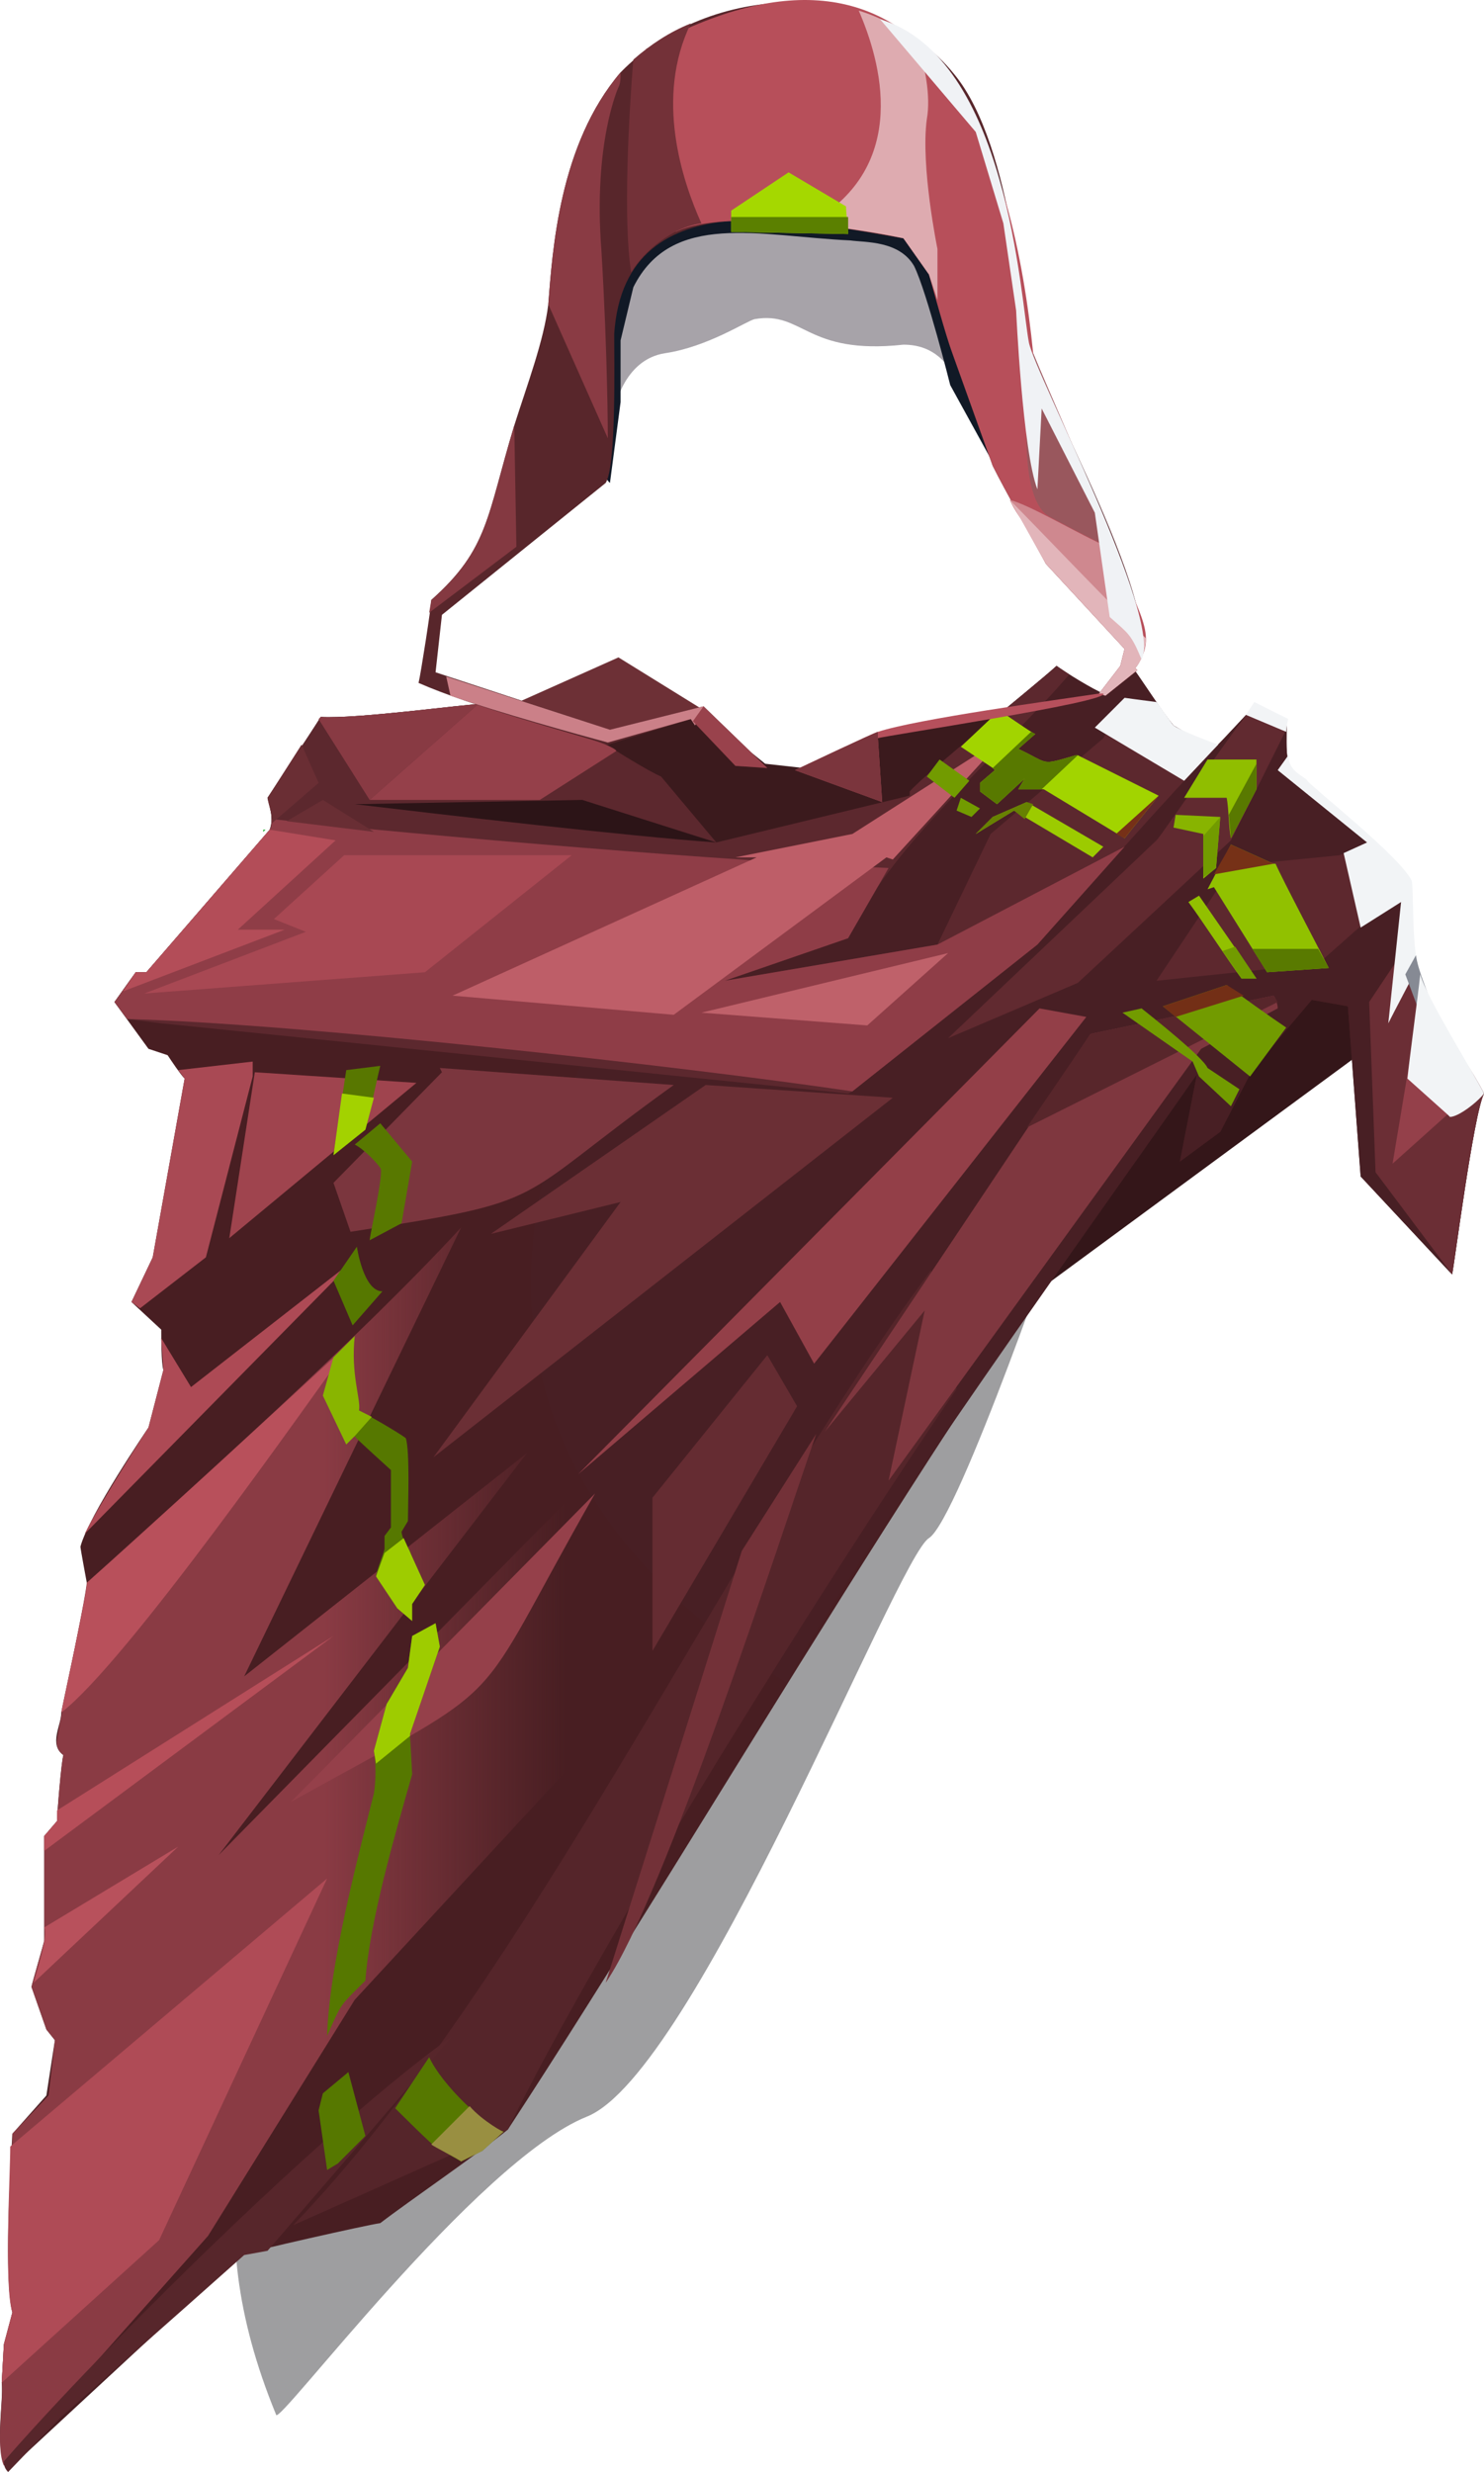 <?xml version="1.0" encoding="UTF-8" standalone="no"?>
<svg
   width="697.817"
   height="1162.02"
   viewBox="0 0 697.817 1162.02"
   version="1.1"
   id="svg199"
   sodipodi:docname="cb-layer-1306.svg"
   xmlns:inkscape="http://www.inkscape.org/namespaces/inkscape"
   xmlns:sodipodi="http://sodipodi.sourceforge.net/DTD/sodipodi-0.dtd"
   xmlns="http://www.w3.org/2000/svg"
   xmlns:svg="http://www.w3.org/2000/svg">
  <sodipodi:namedview
     id="namedview201"
     pagecolor="#ffffff"
     bordercolor="#666666"
     borderopacity="1.0"
     inkscape:pageshadow="2"
     inkscape:pageopacity="0.0"
     inkscape:pagecheckerboard="0" />
  <defs
     id="defs7">
    <linearGradient
       x1="381.628"
       y1="548.279"
       x2="219.345"
       y2="548.279"
       id="id-106158"
       gradientTransform="scale(0.697,1.435)"
       gradientUnits="userSpaceOnUse">
      <stop
         stop-color="#803840"
         offset="0%"
         stop-opacity="0"
         id="stop2" />
      <stop
         stop-color="#8A3B44"
         offset="100%"
         id="stop4" />
    </linearGradient>
  </defs>
  <g
     transform="translate(-0.183,0.02)"
     id="id-106159">
    <polygon
       points="378,361 360,359 329,334 277,348 319,404 400,404 479,354 481,334 414,346 "
       fill="#3b1a1d"
       id="id-106160" />
    <path
       d="m 130,1135 c 0,7 94,-119 146,-140 51,-20 146,-263 161,-272 14,-9 64,-155 64,-155 L 230,880 c 0,0 -177,68 -100,255 z"
       fill="#101116"
       opacity="0.406"
       id="path10" />
    <polygon
       points="647,449 598,461 542,517 473,618 647,490 "
       fill="#341619"
       id="polygon12" />
    <path
       d="m 698,514 c -5,10 -14,81 -15,85 l -1,-1 -42,-45 -6,-80 -17,-3 -28,33 -15,29 -19,14 8,-41 c -111,143 -226,346 -324,496 -12,10 -47,34 -60,44 -7,1 -60,13 -66,15 L 4,1161 c -7,-8 -2,-32 -3,-41 l 1,-18 4,-15 c -4,-16 -1,-67 0,-84 l 16,-18 4,-26 -4,-5 -7,-20 c 0,-1 6,-21 6,-22 v -49 l 6,-7 c 0,-3 2,-28 3,-31 -7,-5 -1,-14 -1,-20 0,-1 13,-60 12,-61 0,0 -3,-16 -3,-17 4,-15 32,-56 32,-56 l 7,-27 c -1,-3 -1,-16 -1,-19 L 62,612 72,591 87,507 c -2,-2 -6,-8 -8,-11 l -9,-3 -16,-22 10,-14 h 5 l 58,-67 c 2,-5 0,-11 -1,-15 6,-9 20,-30 25,-38 17,1 68,-6 74,-6 l 59,18 c 4,3 22,14 27,16 l 26,31 c 1,0 90,-22 91,-22 v -2 c 9,-10 58,-49 69,-59 4,3 17,11 22,13 l 14,-12 c 5,7 14,21 19,27 v 0 c 5,3 14,8 19,11 6,-6 14,-15 20,-21 l 14,7 c 1,10 -3,27 10,30 0,0 18,16 31,28 9,9 16,12 18,21 -4,45 13,60 34,97 z"
       fill="#481e22"
       id="path14" />
    <path
       d="m 698,514 c -5,10 -14,81 -15,85 l -1,-1 -42,-45 -6,-80 -17,-3 -28,33 -15,29 -19,14 8,-41 C 522,564 402,730 370,791 168,662 266,486 338,396 l 90,-22 v -2 c 9,-10 58,-49 69,-59 4,3 17,11 22,13 l 14,-12 c 5,7 14,21 19,27 v 0 c 5,3 14,8 19,11 6,-6 14,-15 20,-21 l 14,7 c 1,10 -3,27 10,30 0,0 18,16 31,28 9,9 16,12 18,21 -4,45 13,60 34,97 z"
       fill="#481f24"
       id="path16" />
    <path
       d="M 138,1046 C 248,932 344,723 438,597 l 12,56 c -57,83 -167,258 -211,348 z"
       fill="#55252a"
       id="path18" />
    <path
       d="m 698,514 c -5,10 -14,81 -15,85 l -36,-48 -3,-80 20,-30 c 1,29 23,51 34,73 z"
       fill="#6b2e35"
       id="path20" />
    <path
       d="m 663,415 -43,38 -76,8 36,-54 50,-5 16,-6 c 8,8 14,11 17,19 z"
       fill="#5d282e"
       id="path22" />
    <path
       d="m 605,343 -26,52 -72,67 -61,26 98,-93 c 3,-3 44,-64 47,-64 l 14,7 c 0,0 0,2 0,5 z"
       fill="#612a30"
       id="path24" />
    <path
       d="m 572,351 c -22,23 -63,69 -84,93 l -87,69 -2,1 -323,-33 -16,-2 -6,-8 10,-14 h 5 l 58,-67 c 2,-5 0,-11 -1,-15 6,-9 20,-30 25,-38 17,1 68,-6 74,-6 l 59,18 c 4,3 22,14 27,16 l 26,31 91,-22 v -2 c 9,-10 58,-49 69,-59 l 6,4 c -30,35 -85,81 -104,124 l -58,20 100,-17 25,-52 53,-45 8,-15 z"
       fill="#5c282e"
       id="path26" />
    <path
       d="m 565,493 -147,203 17,-80 -47,57 C 410,640 493,516 513,486 l 86,-18 c 1,1 2,4 2,6 z"
       fill="#7f373f"
       id="path28" />
    <polygon
       points="513,486 599,468 601,471 483,530 "
       fill="#58262b"
       id="polygon30" />
    <polygon
       points="383,641 367,612 272,693 489,474 511,478 "
       fill="#933f48"
       id="polygon32" />
    <polygon
       points="204,685 292,565 231,580 332,510 420,516 "
       fill="#6b2f35"
       id="polygon34" />
    <path
       d="m 317,510 c -78,56 -55,54 -152,69 l -8,-23 51,-52 -1,-2 z"
       fill="#7b363e"
       id="path36" />
    <polygon
       points="108,582 120,504 196,509 "
       fill="#9f444e"
       id="polygon38" />
    <polygon
       points="97,591 66,615 62,612 72,591 87,507 84,503 119,499 119,506 "
       fill="#a94954"
       id="polygon40" />
    <path
       d="M 167,592 40,721 c 8,-16 30,-50 30,-50 l 7,-27 -1,-15 14,23 z"
       fill="#ad4a55"
       id="path42" />
    <path
       d="m 283,689 c -4,3 -6,125 -6,132 L 167,940 98,1051 2,1159 c -4,-9 0,-31 -1,-39 l 1,-18 4,-15 c -4,-16 0,-67 0,-84 l 17,-18 3,-26 -4,-5 -7,-20 c 0,-1 6,-21 6,-22 v -49 l 6,-7 c 0,-3 2,-28 3,-31 -4,-3 -3,-7 -3,-7 1,-9 13,-64 14,-74 C 93,697 169,629 217,577 L 115,788 248,683 103,872 Z"
       fill="url(#id-106158)"
       id="path44"
       style="fill:url(#id-106158)" />
    <polygon
       points="375,661 361,637 307,704 307,776 "
       fill="#652c32"
       id="polygon46" />
    <path
       d="m 285,932 64,-203 35,-55 c -17,49 -71,217 -99,258 z"
       fill="#733138"
       id="path48" />
    <path
       d="m 225,331 -51,45 -24,-38 1,-1 c 17,1 68,-6 74,-6 z"
       fill="#883a43"
       id="path50" />
    <path
       d="m 290,353 -36,23 h -80 l 51,-45 c 5,2 64,18 65,22 z"
       fill="#95404a"
       id="path52" />
    <path
       d="m 167,378 107,-2 63,20 C 295,393 209,383 167,378 Z"
       fill="#2c1417"
       id="path54" />
    <path
       d="m 529,398 -41,46 -87,69 C 320,501 139,481 60,479 l -6,-8 10,-14 h 5 l 58,-67 c 1,-1 1,-4 1,-5 73,8 217,20 290,23 l -19,33 -58,20 100,-17 z"
       fill="#8f3d47"
       id="path56" />
    <path
       d="m 124,390 h 1 l -1,1 c 0,0 0,-1 0,-1 z"
       fill="#3bb54a"
       id="path58" />
    <path
       d="m 150,368 -22,19 c 1,-2 -2,-10 -2,-12 l 16,-25 z"
       fill="#6a2e34"
       id="path60" />
    <polygon
       points="176,391 135,386 152,376 "
       fill="#692e34"
       id="polygon62" />
    <path
       d="m 125,390 -1,1 c 0,0 0,-1 0,-1 z"
       fill="#3bb54a"
       id="path64" />
    <polygon
       points="58,466 64,457 69,457 127,390 158,395 112,437 134,437 "
       fill="#b34d58"
       id="polygon66" />
    <polygon
       points="346,403 401,392 473,346 420,404 417,403 317,477 213,468 356,403 "
       fill="#be5e68"
       id="polygon68" />
    <polygon
       points="408,482 330,476 446,448 "
       fill="#bf616a"
       id="polygon70" />
    <path
       d="M 167,629 C 143,662 60,781 29,805 29,804 42,745 41,744 66,722 141,653 167,629 Z"
       fill="#b8505b"
       id="path72" />
    <path
       d="M 157,769 21,870 v -7 l 6,-7 c 0,0 0,-5 0,-5 z"
       fill="#b64e59"
       id="path74" />
    <path
       d="m 84,868 -68,64 c 1,-4 7,-22 5,-26 z"
       fill="#b8515c"
       id="path76" />
    <path
       d="M 137,847 280,702 c -61,107 -35,85 -143,145 z"
       fill="#95404a"
       id="path78" />
    <path
       d="m 154,883 -79,170 -74,67 1,-18 4,-15 c -4,-12 -1,-65 -1,-78 z"
       fill="#af4b56"
       id="path80" />
    <polygon
       points="684,521 663,499 655,547 "
       fill="#94404a"
       id="polygon82" />
    <path
       d="m 573,350 -16,17 -42,-25 14,-14 c 0,0 7,1 15,2 1,1 7,10 8,11 v 0 c 3,2 10,5 21,9 z"
       fill="#f2f4f6"
       id="path84" />
    <path
       d="m 605,344 -19,-8 4,-6 16,8 c 0,-1 -1,4 -1,6 z"
       fill="#f2f4f6"
       id="path86" />
    <path
       d="m 667,454 c -3,6 -11,21 -14,27 l 6,-57 -19,12 -8,-35 11,-5 -42,-34 5,-7 c 0,8 8,10 9,12 2,3 44,36 49,47 1,3 0,30 3,40 z"
       fill="#f2f4f6"
       id="path88" />
    <path
       d="m 673,471 c -2,1 -5,3 -6,3 l -6,-16 5,-9 c 1,7 5,16 7,22 z"
       fill="#868a94"
       id="path90" />
    <path
       d="m 698,514 c -3,4 -12,11 -16,11 l -1,-1 -19,-17 c 1,-10 5,-39 6,-49 3,11 25,46 30,56 z"
       fill="#f2f4f6"
       id="path92" />
    <polygon
       points="269,402 200,457 68,467 144,438 129,432 162,402 "
       fill="#a84853"
       id="polygon94" />
    <path
       d="m 213,957 -87,101 -11,2 v 0 c -9,8 -37,33 -86,76 l -25,26 c -2,-2 -2,-4 -2,-5 47,-54 152,-158 211,-200 z"
       fill="#57262b"
       id="path96" />
    <path
       d="m 545,374 -16,20 -38,-23 c -1,0 -11,0 -12,0 l 3,-5 -13,12 -8,-6 v -4 l 7,-6 -1,-1 -15,-10 18,-17 c 2,1 16,11 17,11 l -8,7 c 15,7 10,8 27,3 h 1 c 0,0 38,19 38,19 z"
       fill="#a2d400"
       id="path98" />
    <polygon
       points="449,375 456,367 442,357 436,365 "
       fill="#729b00"
       id="polygon100" />
    <polygon
       points="457,384 461,380 452,375 450,381 "
       fill="#729b00"
       id="polygon102" />
    <polygon
       points="477,381 459,392 467,384 483,377 519,398 514,403 "
       fill="#9ccb00"
       id="polygon104" />
    <path
       d="m 591,357 v 14 l -12,23 c -1,-4 -1,-14 -2,-19 h -20 l 11,-18 z"
       fill="#90be00"
       id="path106" />
    <path
       d="m 574,384 -2,24 -6,5 c 0,-1 0,-20 0,-20 v -1 l -14,-3 1,-6 z"
       fill="#88b400"
       id="path108" />
    <path
       d="m 625,455 -29,2 -25,-40 -3,1 11,-21 20,9 c 0,0 1,0 1,0 3,7 22,43 25,49 z"
       fill="#91c100"
       id="path110" />
    <path
       d="m 591,460 h -7 c -6,-8 -19,-28 -25,-36 l 5,-3 z"
       fill="#92c000"
       id="path112" />
    <path
       d="m 605,483 -17,23 -41,-33 30,-10 c 5,4 22,16 28,20 z"
       fill="#729b00"
       id="path114" />
    <path
       d="m 537,474 -9,2 33,23 3,7 15,14 4,-8 -15,-10 c -2,-5 -26,-24 -31,-28 z"
       fill="#729b00"
       id="path116" />
    <polygon
       points="547,473 577,463 585,468 553,478 "
       fill="#732f16"
       id="polygon118" />
    <polygon
       points="575,447 581,445 591,460 584,460 "
       fill="#729b00"
       id="polygon120" />
    <polygon
       points="589,446 620,446 625,455 596,457 "
       fill="#597a00"
       id="polygon122" />
    <path
       d="m 572,408 c 0,0 -6,5 -6,4 v -19 l 8,-9 z"
       fill="#729b00"
       id="path124" />
    <path
       d="m 579,394 -1,-11 c 0,0 13,-24 13,-24 v 12 z"
       fill="#597900"
       id="path126" />
    <polygon
       points="579,397 599,406 571,411 "
       fill="#763117"
       id="polygon128" />
    <polygon
       points="525,392 545,374 529,394 "
       fill="#763017"
       id="polygon130" />
    <polygon
       points="477,381 459,392 467,384 483,377 486,378 482,385 "
       fill="#678102"
       id="polygon132" />
    <path
       d="m 507,355 -17,16 c 0,0 -10,0 -11,0 l 3,-5 -13,12 -8,-6 v -4 l 7,-6 -1,-1 18,-17 2,1 -8,7 c 15,7 10,8 27,3 z"
       fill="#587900"
       id="path134" />
    <path
       d="m 179,501 c -2,8 -5,23 -7,30 l -15,12 c 1,-8 5,-33 6,-40 z"
       fill="#587700"
       id="path136" />
    <path
       d="m 167,538 12,-10 15,18 -5,29 -15,8 c 0,-2 7,-33 5,-34 -2,-3 -8,-9 -12,-11 z"
       fill="#587800"
       id="path138" />
    <path
       d="m 168,586 c 0,0 3,21 12,21 l -14,16 -9,-21 z"
       fill="#567800"
       id="path140" />
    <path
       d="m 177,741 c 0,-2 4,-12 4,-13 v -6 l 3,-4 v -27 c -1,-1 -19,-17 -19,-18 3,-10 4,-13 4,-10 4,2 18,10 22,13 2,6 1,32 1,39 l -3,5 c 0,1 1,5 4,9 2,5 -4,9 -16,12 z"
       fill="#567800"
       id="path142" />
    <path
       d="m 193,816 1,18 c -8,28 -20,69 -22,97 -12,12 -11,10 -18,26 1,-33 14,-82 22,-114 1,-6 1,-15 0,-20 l 6,-22 10,-17 2,-15 11,-6 2,11 c 0,1 -15,41 -14,42 z"
       fill="#567800"
       id="path144" />
    <path
       d="m 237,1002 -10,9 -10,5 -12,-7 c 0,1 -19,-18 -19,-18 l 16,-24 c 6,13 26,32 35,35 z"
       fill="#567800"
       id="path146" />
    <polygon
       points="159,1017 154,1020 150,992 152,984 164,974 172,1004 "
       fill="#567800"
       id="polygon148" />
    <path
       d="m 237,1002 -10,9 -10,5 c -1,-1 -13,-7 -14,-8 l 18,-18 c 6,7 17,13 16,12 z"
       fill="#998f41"
       id="path150" />
    <polygon
       points="177,829 176,823 182,801 192,784 194,769 205,763 207,774 193,815 193,816 "
       fill="#9ecc00"
       id="polygon152" />
    <polygon
       points="194,762 187,756 177,741 181,730 190,723 200,745 194,754 "
       fill="#9ecc00"
       id="polygon154" />
    <path
       d="m 175,666 -8,9 -4,4 -11,-23 5,-18 10,-10 c -2,18 3,30 2,35 z"
       fill="#89b500"
       id="path156" />
    <polygon
       points="157,543 161,514 176,516 172,531 "
       fill="#a3d200"
       id="polygon158" />
    <polygon
       points="333,335 288,347 244,330 291,309 "
       fill="#6d3036"
       id="polygon160" />
    <path
       d="m 289,193 c 0,0 4,-24 24,-27 20,-3 38,-15 42,-16 23,-4 24,17 70,12 7,0 17,2 24,15 8,13 -11,-74 -11,-74 H 284 Z"
       fill="#221827"
       opacity="0.397"
       id="path162" />
    <path
       d="m 287,227 5,-38 v -29 l 6,-25 c 18,-36 59,-24 102,-22 7,1 23,0 30,12 6,12 17,56 17,56 l 22,40 -31,-125 c 0,0 -58,-43 -71,-35 -23,15 -84,27 -85,45 -1,13 -8,110 5,121 z"
       fill="#111926"
       id="path164" />
    <path
       d="m 534,314 1,1 -15,12 -3,-1 10,-13 2,-8 -37,-40 c -7,-13 -19,-34 -25,-46 l -19,-53 c -3,-8 -9,-30 -11,-37 l -12,-17 c -40,-6 -131,-31 -136,45 0,13 1,62 -4,70 l -77,62 -3,27 6,2 76,25 44,-11 30,29 -15,-1 -21,-22 -39,12 c -19,-6 -64,-18 -89,-29 1,-4 6,-36 6,-39 27,-24 26,-39 39,-82 6,-19 14,-40 16,-57 2,-25 5,-75 34,-109 42,-43 120,-45 157,1 28,34 32,119 35,126 2,17 69,133 50,153 z"
       fill="#58262b"
       id="path166" />
    <path
       d="m 243,257 -41,31 1,-6 c 27,-24 26,-39 39,-82 z"
       fill="#843941"
       id="path168" />
    <path
       d="m 291,41 c 0,0 -12,26 -8,77 3,50 3,88 3,88 l -28,-63 c 2,-25 5,-75 34,-109 0,3 0,5 -1,7 z"
       fill="#8a3b44"
       id="path170" />
    <path
       d="m 534,314 1,1 -15,12 -3,-1 10,-13 2,-8 -37,-40 c -7,-13 -19,-34 -25,-46 l -19,-53 c -3,-8 -9,-30 -11,-37 L 425,112 C 411,109 342,97 318,109 L 304,23 c 138,-76 173,53 182,143 6,15 26,59 39,93 9,29 21,39 9,55 z"
       fill="#b74f5a"
       id="path172" />
    <path
       d="m 330,105 c -14,2 -27,13 -33,23 -4,-24 -1,-76 1,-100 8,-7 17,-13 27,-17 -17,35 -4,74 5,94 z"
       fill="#733138"
       id="path174" />
    <path
       d="m 441,117 v 24 l -4,-12 -12,-17 c -14,-3 -29,-5 -44,-7 48,-27 33,-77 23,-100 10,3 19,8 27,14 4,11 7,26 5,37 -3,22 5,61 5,61 z"
       fill="#deabb0"
       id="path176" />
    <path
       d="m 530,295 c -15,-14 -47,-42 -55,-60 9,2 34,17 46,22 z"
       fill="#cf888f"
       id="path178" />
    <path
       d="m 539,300 c 0,5 -2,11 -5,14 l 1,1 -15,12 -3,-1 10,-13 2,-8 -37,-40 c -3,-5 -15,-27 -17,-30 14,14 49,51 64,65 z"
       fill="#e2b5ba"
       id="path180" />
    <path
       d="m 399,110 -55,-1 V 99 l 27,-18 27,16 c 0,3 1,10 1,13 z"
       fill="#a5d800"
       id="path182" />
    <polygon
       points="344,102 399,102 399,110 344,109 "
       fill="#5b8000"
       id="polygon184" />
    <path
       d="m 525,259 c -8,-4 -20,-10 -31,-16 -16,-8 -11,-59 -8,-77 6,15 26,59 39,93 z"
       fill="#99575d"
       id="path186" />
    <path
       d="m 537,310 c -5,-12 -6,-12 -15,-20 l -7,-49 -25,-49 -2,38 c -7,-18 -10,-84 -10,-84 L 472,105 459,62 414,9 c 60,18 66,131 70,152 3,15 63,129 53,149 z"
       fill="#f0f2f5"
       id="path188" />
    <path
       d="m 331,333 -4,8 -2,-3 -39,11 c -15,-4 -51,-14 -74,-22 l -2,-9 77,25 44,-11 c 0,0 0,1 0,1 z"
       fill="#cb8088"
       id="path190" />
    <polygon
       points="326,339 331,332 361,361 346,360 "
       fill="#99424c"
       id="polygon192" />
    <path
       d="m 413,347 v 0 l 2,30 -41,-15 c 0,0 38,-18 39,-18 18,-6 84,-15 104,-18 h 2 c 3,4 -104,20 -106,21 z"
       fill="#b6505c"
       id="path194" />
    <path
       d="m 415,377 -41,-15 c 0,0 38,-18 39,-18 v 3 0 z"
       fill="#7b353d"
       id="path196" />
  </g>
</svg>
